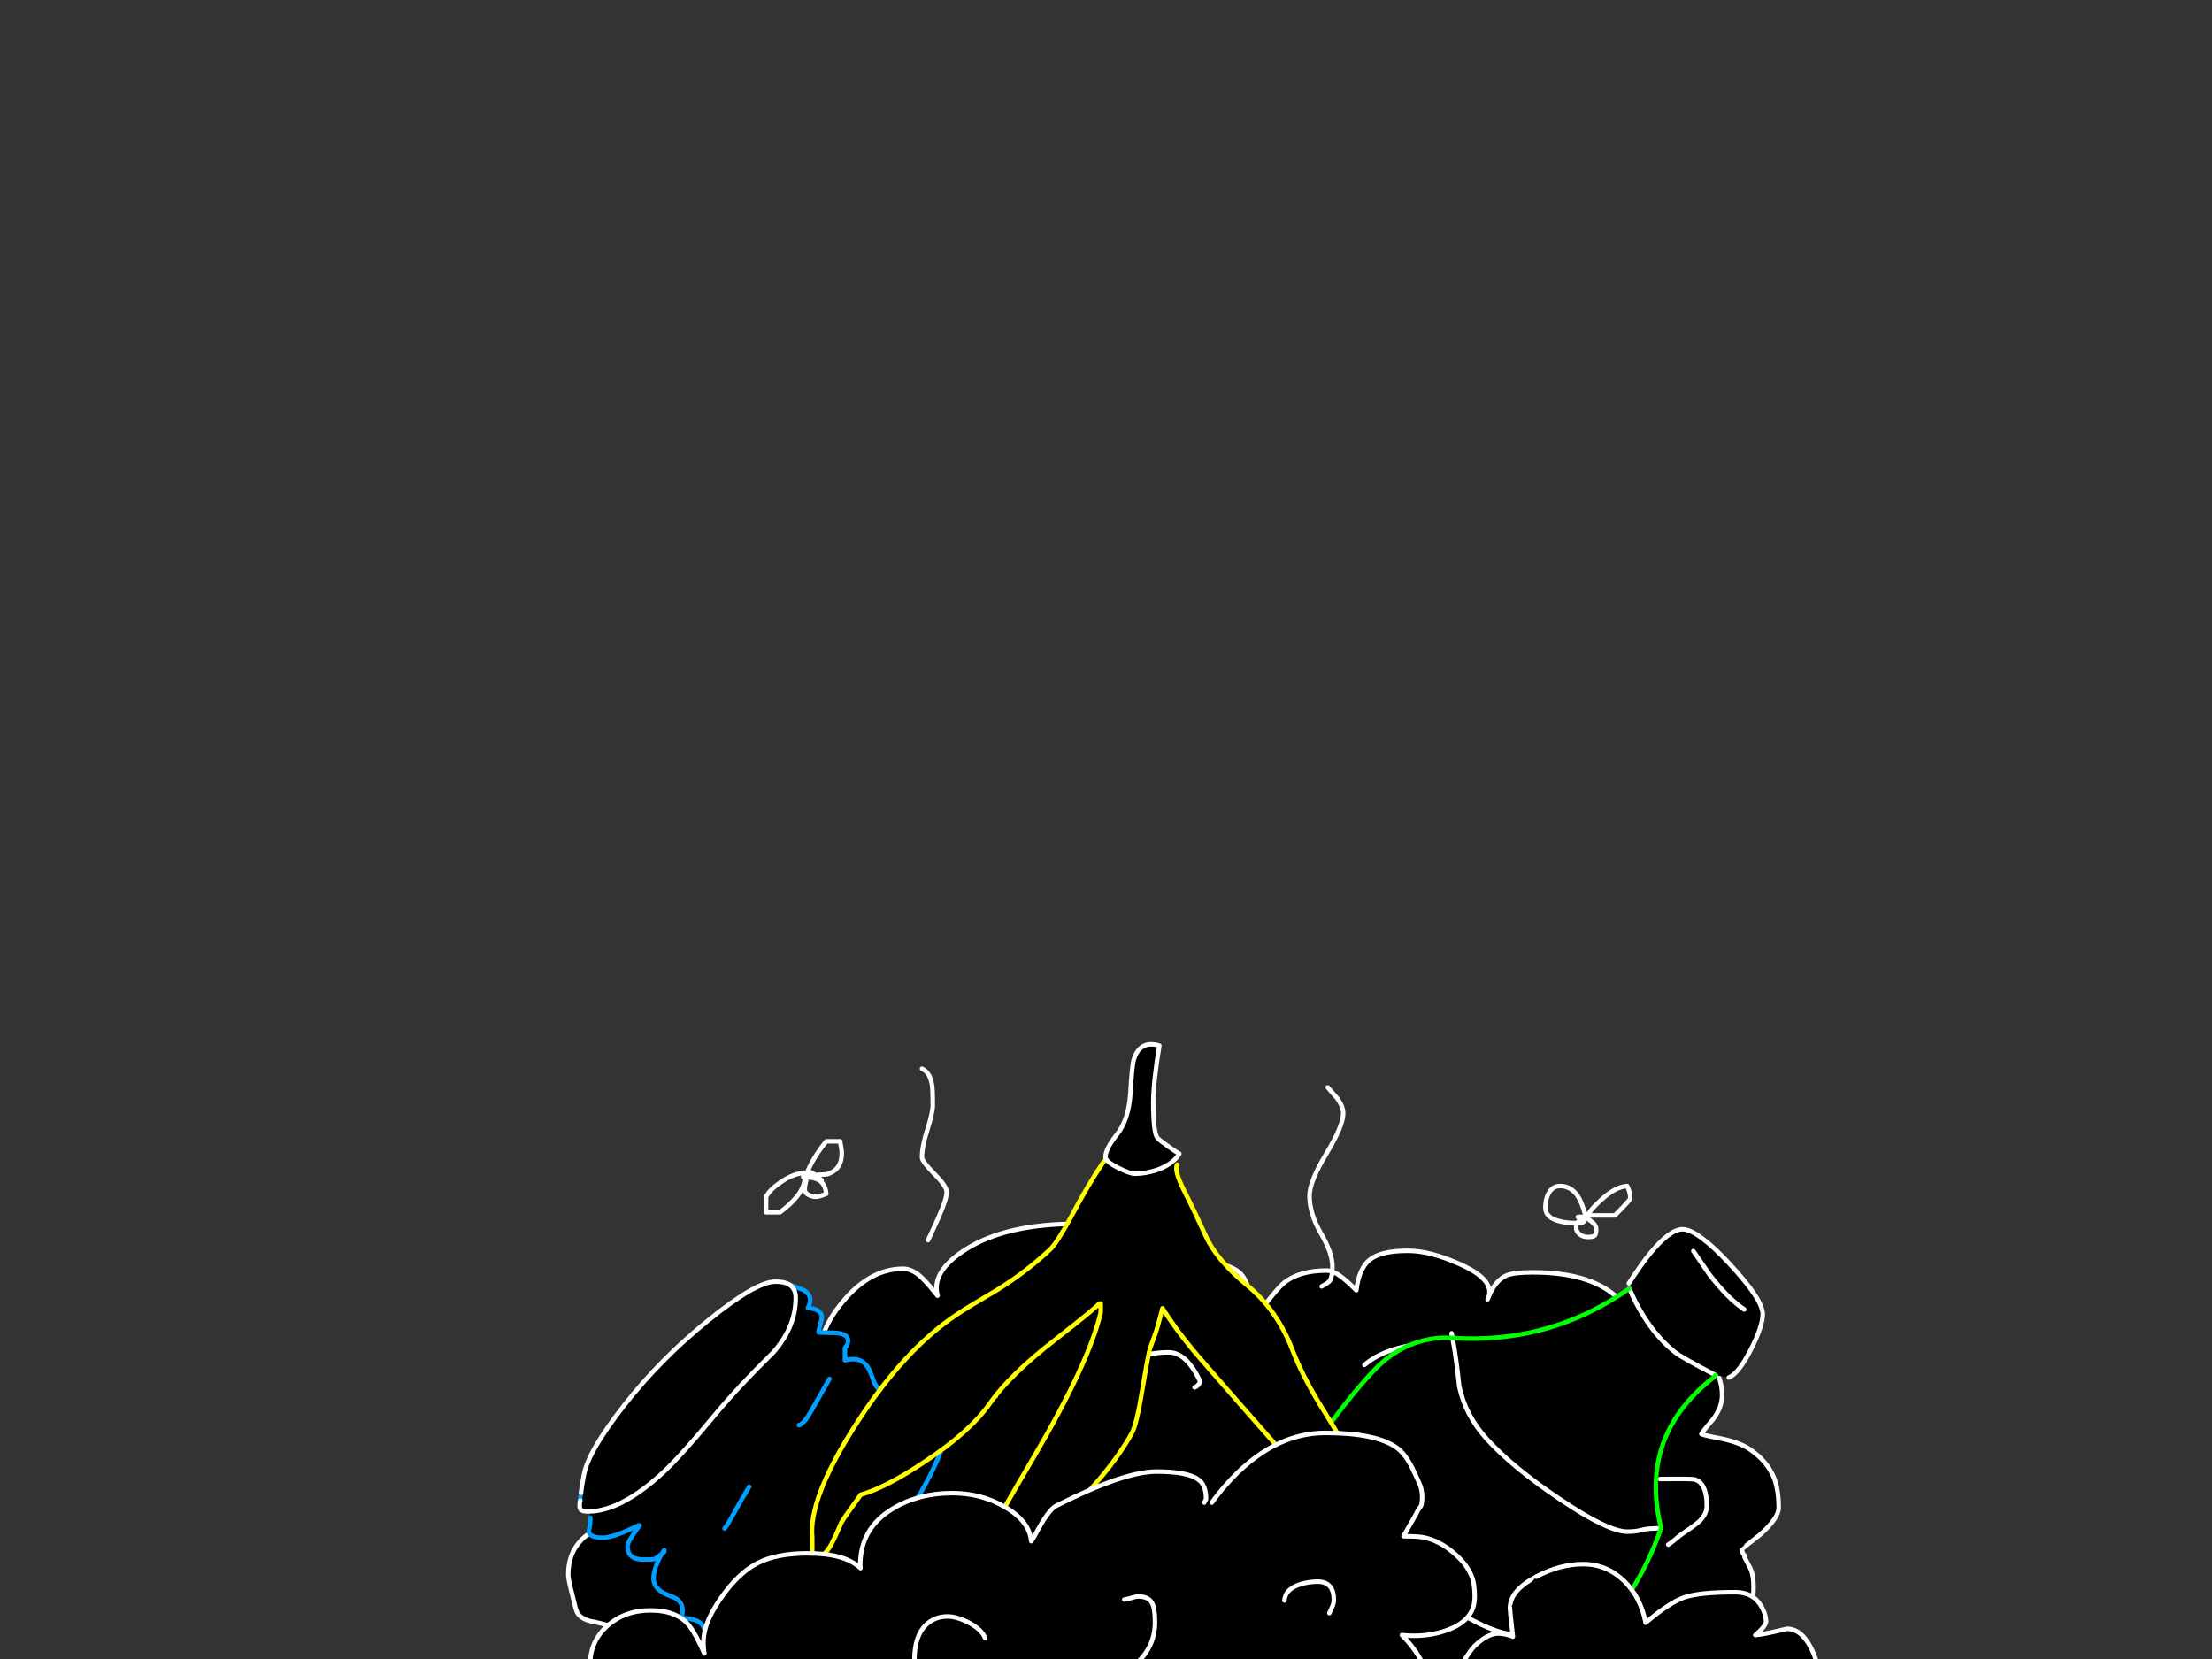 <?xml version="1.0" encoding="utf-8"?>
<svg id="EdithAnim12" image-rendering="inherit" baseProfile="basic" version="1.1" x="0px" y="0px" width="800" height="600" xmlns="http://www.w3.org/2000/svg" xmlns:xlink="http://www.w3.org/1999/xlink">
  <rect width="100%" height="100%" fill="#333333" stroke="none"/>
  <g id="21_GarbageDrawerf169r1" overflow="visible">
    <g id="GarbageDrawerGroupf169r1">
      <g id="Tween-6">
        <path fill="#000" stroke="none" d="M292.531,491.606 Q288.387,489.413 286.275,489.413 276.119,489.413 270.431,501.681 265.719,511.594 265.069,526.788 264.987,527.113 264.906,527.438 264.338,529.225 262.469,531.013 L249.387,531.013 Q249.144,531.094 244.025,531.581 240.288,531.988 238.987,533.938 238.581,534.506 238.5,536.213 238.419,538.163 238.337,538.488 236.387,536.538 226.637,536.538 214.287,536.538 214.287,546.613 214.287,547.506 214.531,550.188 214.694,553.194 214.937,554.088 212.175,554.575 209.412,557.906 205.513,562.456 205.513,569.525 205.513,570.906 206.406,574.481 206.894,576.513 207.787,580.088 208.356,582.606 208.925,583.5 210.631,585.938 214.937,586.588 216.075,586.75 229.725,590.406 247.275,594.388 267.913,596.663 275.713,597.556 327.713,605.356 367.769,611.369 395.313,612.588 423.831,613.888 462.019,616.975 488.75,619.088 512.475,619.088 533.356,619.088 565.206,612.994 598.031,606.819 607.213,600.563 610.706,598.206 614.2,597.231 618.019,596.175 619.887,595.038 626.713,590.65 628.338,588.213 632.806,581.388 633.781,578.463 634.188,577.244 634.188,573.75 634.188,570.094 633.213,567.575 631.75,564.813 630.938,563.188 L630.938,562.538 Q629.963,561.563 629.963,560.263 629.963,560.181 636.625,554.981 643.287,548.969 643.287,545.313 643.287,538.65 641.5,534.263 639.063,528.413 632.888,524.188 629.313,521.75 622.894,520.369 616.719,519.231 615.338,518.663 616.069,517.281 619.563,513.3 622.813,508.994 622.813,504.525 622.813,497.7 617.938,491.363 611.6,483.238 600.713,483.238 593.481,483.238 588.038,485.188 588.688,484.456 589.175,483.644 589.988,482.1 589.988,479.338 589.988,472.756 582.512,467.313 572.762,460.163 554.4,460.163 L544.813,461.3 Q540.831,463.088 538.475,468.775 538.313,469.344 537.988,469.913 538.313,469.344 538.475,468.775 540.181,462.681 528.238,457.319 517.35,452.363 509.225,452.363 499.638,452.363 495.575,455.45 491.513,458.538 490.537,466.663 487.287,463.413 485.419,462.031 482.169,459.513 479.813,459.513 469.981,459.513 464.456,463.9 461.694,466.094 453.487,477.063 L453.487,476.738 Q452.513,469.994 451.862,467.394 450.888,463.006 448.856,460.813 444.063,455.613 425.375,455.613 421.638,455.613 417.819,457.725 414,459.756 410.912,463.413 410.1,462.6 408.394,459.594 406.362,456.019 406.362,455.938 401.244,448.3 397.912,445.619 394.256,442.613 389.463,442.613 363.869,442.613 349.244,451.875 336.65,459.919 339.088,468.613 335.838,464.55 333.806,462.519 330.231,458.863 326.575,458.863 314.631,458.863 304.638,470.969 294.725,482.913 296.838,494.288 296.188,493.475 292.531,491.606 M350.787,499.569 Q353.225,500.706 356.963,503.063 359.563,504.444 359.888,504.688 360.537,505.094 359.563,505.013 360.537,505.094 359.888,504.688 359.563,504.444 356.963,503.063 353.225,500.706 350.787,499.569 346.4,497.538 341.688,497.538 326.575,497.538 318.287,504.688 326.575,497.538 341.688,497.538 346.4,497.538 350.787,499.569 M408.719,491.931 Q415.3,489.088 422.612,489.088 429.112,489.088 433.987,499.488 433.987,500.138 433.419,500.788 432.769,501.519 432.037,501.763 432.769,501.519 433.419,500.788 433.987,500.138 433.987,499.488 429.112,489.088 422.612,489.088 415.3,489.088 408.719,491.931 401.894,494.938 398.563,499.813 401.894,494.938 408.719,491.931 M523.525,485.513 Q524.094,485.513 527.831,489.575 531.488,493.638 531.488,494.288 531.488,502.656 528.319,507.044 526.206,509.969 523.362,510.538 526.206,509.969 528.319,507.044 531.488,502.656 531.488,494.288 531.488,493.638 527.831,489.575 524.094,485.513 523.525,485.513 503.05,485.513 493.463,493.638 503.05,485.513 523.525,485.513 M594.7,504.281 Q598.113,506.881 598.113,516.875 598.113,526.706 589.744,533.125 583.081,538.244 578.288,537.838 583.081,538.244 589.744,533.125 598.113,526.706 598.113,516.875 598.113,506.881 594.7,504.281 591.45,501.763 578.938,502.088 591.45,501.763 594.7,504.281 M600.387,534.913 Q612.006,534.75 612.981,535.075 617.288,536.375 617.288,544.663 617.288,547.425 614.769,550.025 613.144,551.569 608.838,554.413 607.7,555.144 605.75,556.85 603.963,558.313 603.313,558.638 603.963,558.313 605.75,556.85 607.7,555.144 608.838,554.413 613.144,551.569 614.769,550.025 617.288,547.425 617.288,544.663 617.288,536.375 612.981,535.075 612.006,534.75 600.387,534.913Z" test="Tween 6" stroke-width="1.625"/>
        <path id="Layer5_0_1_STROKES" stroke="#FFF" stroke-width="1.625" stroke-linejoin="round" stroke-linecap="round" fill="none" d="M630.938,563.188 Q631.75,564.813 633.213,567.575 634.188,570.094 634.188,573.75 634.188,577.244 633.781,578.463 632.806,581.388 628.338,588.213 626.713,590.65 619.887,595.038 618.019,596.175 614.2,597.231 610.706,598.206 607.213,600.563 598.031,606.819 565.206,612.994 533.356,619.088 512.475,619.088 488.75,619.088 462.019,616.975 423.831,613.888 395.313,612.588 367.769,611.369 327.713,605.356 275.713,597.556 267.913,596.663 247.275,594.388 229.725,590.406 216.075,586.75 214.937,586.588 210.631,585.938 208.925,583.5 208.356,582.606 207.787,580.088 206.894,576.513 206.406,574.481 205.513,570.906 205.513,569.525 205.513,562.456 209.412,557.906 212.175,554.575 214.937,554.088 214.694,553.194 214.531,550.188 214.287,547.506 214.287,546.613 214.287,536.538 226.637,536.538 236.387,536.538 238.337,538.488 238.419,538.163 238.5,536.213 238.581,534.506 238.987,533.938 240.288,531.988 244.025,531.581 249.144,531.094 249.387,531.013 L262.469,531.013 Q264.338,529.225 264.906,527.438 264.987,527.113 265.069,526.788 265.719,511.594 270.431,501.681 276.119,489.413 286.275,489.413 288.387,489.413 292.531,491.606 296.188,493.475 296.838,494.288 294.725,482.913 304.638,470.969 314.631,458.863 326.575,458.863 330.231,458.863 333.806,462.519 335.838,464.55 339.088,468.613 336.65,459.919 349.244,451.875 363.869,442.613 389.463,442.613 394.256,442.613 397.912,445.619 401.244,448.3 406.362,455.938 406.362,456.019 408.394,459.594 410.1,462.6 410.912,463.413 414,459.756 417.819,457.725 421.638,455.613 425.375,455.613 444.063,455.613 448.856,460.813 450.888,463.006 451.862,467.394 452.513,469.994 453.487,476.738 L453.487,477.063 Q461.694,466.094 464.456,463.9 469.981,459.513 479.813,459.513 482.169,459.513 485.419,462.031 487.287,463.413 490.537,466.663 491.513,458.538 495.575,455.45 499.638,452.363 509.225,452.363 517.35,452.363 528.238,457.319 540.181,462.681 538.475,468.775 540.831,463.088 544.813,461.3 547.494,460.163 554.4,460.163 572.762,460.163 582.512,467.313 589.988,472.756 589.988,479.338 589.988,482.1 589.175,483.644 588.688,484.456 588.038,485.188 593.481,483.238 600.713,483.238 611.6,483.238 617.938,491.363 622.813,497.7 622.813,504.525 622.813,508.994 619.563,513.3 616.069,517.281 615.338,518.663 616.719,519.231 622.894,520.369 629.313,521.75 632.888,524.188 639.063,528.413 641.5,534.263 643.287,538.65 643.287,545.313 643.287,548.969 636.625,554.981 629.963,560.181 629.963,560.263 629.963,561.563 630.938,562.538 M318.287,504.688 Q326.575,497.538 341.688,497.538 346.4,497.538 350.787,499.569 353.225,500.706 356.963,503.063 359.563,504.444 359.888,504.688 360.537,505.094 359.563,505.013 M398.563,499.813 Q401.894,494.938 408.719,491.931 415.3,489.088 422.612,489.088 429.112,489.088 433.987,499.488 433.987,500.138 433.419,500.788 432.769,501.519 432.037,501.763 M538.475,468.775 Q538.313,469.344 537.988,469.913 M493.463,493.638 Q503.05,485.513 523.525,485.513 524.094,485.513 527.831,489.575 531.488,493.638 531.488,494.288 531.488,502.656 528.319,507.044 526.206,509.969 523.362,510.538 M578.938,502.088 Q591.45,501.763 594.7,504.281 598.113,506.881 598.113,516.875 598.113,526.706 589.744,533.125 583.081,538.244 578.288,537.838 M600.387,534.913 Q612.006,534.75 612.981,535.075 617.288,536.375 617.288,544.663 617.288,547.425 614.769,550.025 613.144,551.569 608.838,554.413 607.7,555.144 605.75,556.85 603.963,558.313 603.313,558.638" test="Tween 6"/>
      </g>
      <g id="Tween-5">
        <g id="Tin-can-Rubbish">
          <path fill="#000" stroke="none" d="M258.781,511.456 Q246.025,526.813 239.769,532.581 224.9,546.313 213.2,546.637 L213.525,548.912 Q213.525,550.456 213.281,551.919 212.956,553.381 212.956,553.869 212.956,555.006 214.581,555.656 215.963,556.144 217.913,556.144 221.813,556.144 230.913,551.675 L231.319,551.675 Q226.931,557.525 226.931,559.231 226.931,564.025 232.7,564.025 236.194,564.025 236.681,563.863 237.169,563.619 239.444,561.912 239.85,561.019 240.256,560.613 L240.256,561.181 Q239.769,561.506 239.444,561.912 238.875,562.806 238.144,564.269 236.356,568.088 236.356,570.85 236.356,575.156 242.613,577.269 248.219,579.137 246.431,585.15 252.281,585.394 253.906,587.588 254.313,588.156 254.719,589.213 L254.719,589.294 Q269.425,583.363 275.763,578.731 281.856,574.181 284.375,567.844 281.856,574.181 275.763,578.731 269.425,583.363 254.719,589.294 255.288,590.919 255.938,593.6 256.669,595.469 260.325,598.313 262.681,600.262 261.462,604.162 L267.069,604.162 Q289.738,594.819 313.869,566.3 337.269,538.756 342.956,516.494 L342.956,511.456 Q339.219,510.644 334.588,511.456 L331.256,511.456 Q332.881,507.719 328.331,505.85 322.075,504.225 319.069,503.169 317.363,502.519 316.225,500.162 315.169,497.156 314.519,495.694 312.081,490.25 305.581,491.956 L305.581,487.487 Q306.719,486.35 306.719,484.725 306.719,482.45 302.25,482.044 297.213,481.963 296.075,481.881 296.075,481.069 296.644,479.037 297.213,477.088 297.213,476.437 297.213,473.431 292.175,473.025 294.45,468.881 290.713,466.606 287.463,465.387 285.431,464.575 287.788,466.037 287.788,469.369 287.788,479.85 279.744,489.031 267.394,501.137 258.781,511.456 M293.15,510.725 Q290.55,515.112 288.925,515.438 290.55,515.112 293.15,510.725 294.775,507.881 299.975,498.7 294.775,507.881 293.15,510.725 M325.325,523.319 Q322.238,528.031 318.5,529.331 322.238,528.031 325.325,523.319 328.494,518.444 330.119,511.456 328.494,518.444 325.325,523.319 M270.969,537.7 Q268.856,541.113 265.281,547.531 262.844,552 262.031,552.813 262.844,552 265.281,547.531 268.856,541.113 270.969,537.7 M225.713,508.287 Q212.631,525.025 211.169,533.475 210.356,537.619 210.113,539.894 209.706,542.25 209.869,542.738 209.788,542.981 209.706,543.225 209.625,543.875 209.625,544.363 209.625,545.662 210.113,546.069 210.763,546.637 212.631,546.637 212.875,546.637 213.2,546.637 224.9,546.313 239.769,532.581 246.025,526.813 258.781,511.456 267.394,501.137 279.744,489.031 287.788,479.85 287.788,469.369 287.788,466.037 285.431,464.575 284.456,464.006 283.238,463.762 282.019,463.519 280.475,463.519 273.406,463.519 256.1,477.575 238.794,491.55 225.713,508.287Z" test="Tin can Rubbish" stroke-width="1.625"/>
          <path id="Layer8_0_1_STROKES" stroke="#009EFF" stroke-width="1.625" stroke-linejoin="round" stroke-linecap="round" fill="none" d="M210.113,539.894 Q209.706,542.25 209.869,542.738 M285.431,464.575 Q287.463,465.387 290.713,466.606 294.45,468.881 292.175,473.025 297.213,473.431 297.213,476.437 297.213,477.088 296.644,479.037 296.075,481.069 296.075,481.881 297.213,481.963 302.25,482.044 306.719,482.45 306.719,484.725 306.719,486.35 305.581,487.487 L305.581,491.956 Q312.081,490.25 314.519,495.694 315.169,497.156 316.225,500.162 317.363,502.519 319.069,503.169 322.075,504.225 328.331,505.85 332.881,507.719 331.256,511.456 L334.588,511.456 Q339.219,510.644 342.956,511.456 L342.956,516.494 Q337.269,538.756 313.869,566.3 289.738,594.819 267.069,604.162 L261.462,604.162 Q262.681,600.262 260.325,598.313 256.669,595.469 255.938,593.6 255.288,590.919 254.719,589.294 L254.719,589.213 Q254.313,588.156 253.906,587.588 252.281,585.394 246.431,585.15 248.219,579.137 242.613,577.269 236.356,575.156 236.356,570.85 236.356,568.088 238.144,564.269 238.875,562.806 239.444,561.912 237.169,563.619 236.681,563.863 236.194,564.025 232.7,564.025 226.931,564.025 226.931,559.231 226.931,557.525 231.319,551.675 L230.913,551.675 Q221.813,556.144 217.913,556.144 215.963,556.144 214.581,555.656 212.956,555.006 212.956,553.869 212.956,553.381 213.281,551.919 213.525,550.456 213.525,548.912 M299.975,498.7 Q294.775,507.881 293.15,510.725 290.55,515.112 288.925,515.438 M330.119,511.456 Q328.494,518.444 325.325,523.319 322.238,528.031 318.5,529.331 M270.969,537.7 Q268.856,541.113 265.281,547.531 262.844,552 262.031,552.813 M239.444,561.912 Q239.769,561.506 240.256,561.181 L240.256,560.613 Q239.85,561.019 239.444,561.912Z M254.719,589.294 Q269.425,583.363 275.763,578.731 281.856,574.181 284.375,567.844" test="Tin can Rubbish"/>
          <path id="Layer8_0_2_STROKES" stroke="#FFF" stroke-width="1.625" stroke-linejoin="round" stroke-linecap="round" fill="none" d="M285.431,464.575 Q284.456,464.006 283.238,463.762 282.019,463.519 280.475,463.519 273.406,463.519 256.1,477.575 238.794,491.55 225.713,508.287 212.631,525.025 211.169,533.475 210.356,537.619 210.113,539.894 M209.869,542.738 Q209.788,542.981 209.706,543.225 209.625,543.875 209.625,544.363 209.625,545.662 210.113,546.069 210.763,546.637 212.631,546.637 212.875,546.637 213.2,546.637 224.9,546.313 239.769,532.581 246.025,526.813 258.781,511.456 267.394,501.137 279.744,489.031 287.788,479.85 287.788,469.369 287.788,466.037 285.431,464.575" test="Tin can Rubbish"/>
        </g>
        <g id="Bottle">
          <path fill="#000" stroke="none" d="M573.731,595.213 Q571.213,594.888 562.275,593.019 554.475,591.313 550.088,591.394 541.963,591.475 530.019,584.569 518.237,577.825 507.269,567.019 499.469,559.3 492.562,547.681 487.037,537.2 486.469,536.388 483.787,532.65 481.675,528.75 478.019,522.25 478.262,519.081 459.819,544.838 438.937,568.481 416.431,593.831 399.775,623.081 384.419,650.056 410.581,668.744 437.8,688.163 468.756,699.375 485.9,705.713 499.631,691.656 523.031,667.688 541.637,639.088 556.262,616.5 573.325,595.7 L573.731,595.213 M525.306,483.9 Q525.144,483.819 524.981,483.819 508.406,483.169 496.381,496.169 486.469,506.894 478.262,519.081 478.019,522.25 481.675,528.75 483.787,532.65 486.469,536.388 487.037,537.2 492.562,547.681 499.469,559.3 507.269,567.019 518.237,577.825 530.019,584.569 541.963,591.475 550.088,591.394 554.475,591.313 562.275,593.019 571.213,594.888 573.731,595.213 591.769,577.744 600.137,554.344 600.463,553.531 600.787,552.719 599.975,552.638 599.65,552.719 597.294,552.8 596.4,552.881 595.181,552.963 593.231,553.45 591.363,553.938 588.519,553.938 581.531,553.938 563.981,542.075 547.162,530.781 537.738,520.463 529.938,511.85 527.744,501.369 526.606,490.481 525.306,483.9 M605.744,489.019 Q595.831,481.138 589.25,466.025 560.569,486.175 525.306,483.9 526.606,490.481 527.744,501.369 529.938,511.85 537.738,520.463 547.162,530.781 563.981,542.075 581.531,553.938 588.519,553.938 591.363,553.938 593.231,553.45 595.181,552.963 596.4,552.881 597.294,552.8 599.65,552.719 599.975,552.638 600.787,552.719 592.581,519.813 619.069,498.688 619.8,498.119 620.531,497.388 608.181,490.969 605.744,489.019 M589.088,464.156 L589.25,466.025 Q595.831,481.138 605.744,489.019 608.181,490.969 620.531,497.388 L625.244,498.2 Q628.819,496.738 633.287,487.963 637.512,479.594 637.512,475.288 637.512,470.088 625.813,457.413 620.206,451.319 615.981,448.15 611.35,444.575 608.506,444.575 603.875,444.575 596.481,453.675 593.637,457.169 589.088,464.156 M612.975,453.269 Q612.488,452.538 612.406,452.456 612.488,452.538 612.975,453.269 614.194,454.975 618.094,460.744 624.838,469.6 630.85,473.581 624.838,469.6 618.094,460.744 614.194,454.975 612.975,453.269Z" test="Bottle" stroke-width="1.625"/>
          <path id="Layer9_0_1_STROKES" stroke="#FFF" stroke-width="1.625" stroke-linejoin="round" stroke-linecap="round" fill="none" d="M589.25,466.025 Q595.831,481.138 605.744,489.019 608.181,490.969 620.531,497.388 M625.244,498.2 Q628.819,496.738 633.287,487.963 637.512,479.594 637.512,475.288 637.512,470.088 625.813,457.413 620.206,451.319 615.981,448.15 611.35,444.575 608.506,444.575 603.875,444.575 596.481,453.675 593.637,457.169 589.088,464.156 M630.85,473.581 Q624.838,469.6 618.094,460.744 614.194,454.975 612.975,453.269 612.488,452.538 612.406,452.456 M478.262,519.081 Q478.019,522.25 481.675,528.75 483.787,532.65 486.469,536.388 487.037,537.2 492.562,547.681 499.469,559.3 507.269,567.019 518.237,577.825 530.019,584.569 541.963,591.475 550.088,591.394 554.475,591.313 562.275,593.019 571.213,594.888 573.731,595.213 M600.787,552.719 Q599.975,552.638 599.65,552.719 597.294,552.8 596.4,552.881 595.181,552.963 593.231,553.45 591.363,553.938 588.519,553.938 581.531,553.938 563.981,542.075 547.162,530.781 537.738,520.463 529.938,511.85 527.744,501.369 526.606,490.481 525.306,483.9 525.144,483.006 524.981,482.194 M573.731,595.213 Q574.056,595.294 574.219,595.294 574.219,595.538 573.325,595.7" test="Bottle"/>
          <path id="Layer9_0_2_STROKES" stroke="#0F0" stroke-width="1.625" stroke-linejoin="round" stroke-linecap="round" fill="none" d="M525.306,483.9 Q525.144,483.819 524.981,483.819 508.406,483.169 496.381,496.169 486.469,506.894 478.262,519.081 M573.731,595.213 Q591.769,577.744 600.137,554.344 600.463,553.531 600.787,552.719 592.581,519.813 619.069,498.688 619.8,498.119 620.531,497.388 M589.25,466.025 Q560.569,486.175 525.306,483.9 M573.325,595.7 Q556.262,616.5 541.637,639.088 523.031,667.688 499.631,691.656 485.9,705.713 468.756,699.375 437.8,688.163 410.581,668.744 384.419,650.056 399.775,623.081 416.431,593.831 438.937,568.481 459.819,544.838 478.262,519.081 M573.325,595.7 L573.731,595.213" test="Bottle"/>
        </g>
        <g id="Banana">
          <path fill="#000" stroke="none" d="M400.038,419.206 L399.225,420.019 Q393.863,427.819 387.363,440.088 382.325,449.431 379.806,451.869 371.438,459.75 360.956,466.331 350.394,472.506 346.25,475.269 326.75,488.188 309.444,515.325 292.3,542.056 293.763,556.194 L293.763,563.181 Q293.925,563.425 294.819,563.425 297.906,563.425 300.588,558.631 302.05,555.95 304.325,550.588 305.219,548.963 309.038,543.763 310.988,541.081 311.231,540.594 320.331,538.075 334.55,528.569 350.881,517.763 357.95,507.606 365.1,497.369 381.188,484.856 396.706,472.75 397.519,471.45 L398.088,471.45 398.088,474.7 Q393.863,492.9 373.794,527.106 363.313,544.9 360.794,549.856 354.944,560.906 354.619,566.269 355.106,566.269 356.731,566.594 358.275,566.838 359.006,566.838 365.263,566.838 382.894,550.263 401.256,533.038 409.381,518.25 411.088,515.081 413.119,502.731 415.313,489.488 415.963,487.538 418.075,481.85 418.563,480.144 419.213,477.544 420.431,473.156 426.606,482.825 434.325,491.6 439.688,497.856 460.569,521.581 469.994,532.631 474.544,556.113 477.306,570.413 477.306,579.594 484.456,579.675 488.681,570.25 492.419,561.719 492.419,548.963 492.419,536.856 488.194,526.863 486.081,521.906 478.363,509.556 471.131,497.938 467.475,488.35 461.95,473.806 450.981,464.788 439.931,455.688 435.95,446.75 431.888,437.813 428.231,430.581 424.575,423.269 425.713,421.238 L424.413,419.775 Q422.138,421.806 418.481,423.106 414.338,424.488 410.438,424.488 408.569,424.488 404.263,422.294 400.769,420.506 400.038,419.206 M419.294,378.175 Q412.225,376.063 410.031,383.294 409.381,385.569 408.813,395.481 408.163,405.15 403.856,410.431 399.794,415.55 399.794,418.556 399.794,418.881 400.038,419.206 400.769,420.506 404.263,422.294 408.569,424.488 410.438,424.488 414.338,424.488 418.481,423.106 422.138,421.806 424.413,419.775 425.713,418.638 426.525,417.256 426.038,416.931 425.55,416.688 423.681,415.469 422.381,414.494 419.538,412.544 418.644,411.569 417.1,409.781 417.1,398.813 417.1,391.5 419.294,378.175Z" test="Banana" stroke-width="1.625"/>
          <path id="Layer10_0_1_STROKES" stroke="#FF0" stroke-width="1.625" stroke-linejoin="round" stroke-linecap="round" fill="none" d="M425.713,421.238 Q424.575,423.269 428.231,430.581 431.888,437.813 435.95,446.75 439.931,455.688 450.981,464.788 461.95,473.806 467.475,488.35 471.131,497.938 478.363,509.556 486.081,521.906 488.194,526.863 492.419,536.856 492.419,548.963 492.419,561.719 488.681,570.25 484.456,579.675 477.306,579.594 477.306,570.413 474.544,556.113 469.994,532.631 460.569,521.581 439.688,497.856 434.325,491.6 426.606,482.825 420.431,473.156 419.213,477.544 418.563,480.144 418.075,481.85 415.963,487.538 415.313,489.488 413.119,502.731 411.088,515.081 409.381,518.25 401.256,533.038 382.894,550.263 365.263,566.838 359.006,566.838 358.275,566.838 356.731,566.594 355.106,566.269 354.619,566.269 354.944,560.906 360.794,549.856 363.313,544.9 373.794,527.106 393.863,492.9 398.088,474.7 L398.088,471.45 397.519,471.45 Q396.706,472.75 381.188,484.856 365.1,497.369 357.95,507.606 350.881,517.763 334.55,528.569 320.331,538.075 311.231,540.594 310.988,541.081 309.038,543.763 305.219,548.963 304.325,550.588 302.05,555.95 300.588,558.631 297.906,563.425 294.819,563.425 293.925,563.425 293.763,563.181 L293.763,556.194 Q292.3,542.056 309.444,515.325 326.75,488.188 346.25,475.269 350.394,472.506 360.956,466.331 371.438,459.75 379.806,451.869 382.325,449.431 387.363,440.088 393.863,427.819 399.225,420.019" test="Banana"/>
          <path id="Layer10_0_2_STROKES" stroke="#FFF" stroke-width="1.625" stroke-linejoin="round" stroke-linecap="round" fill="none" d="M400.038,419.206 Q399.794,418.881 399.794,418.556 399.794,415.55 403.856,410.431 408.163,405.15 408.813,395.481 409.381,385.569 410.031,383.294 412.225,376.063 419.294,378.175 417.1,391.5 417.1,398.813 417.1,409.781 418.644,411.569 419.538,412.544 422.381,414.494 423.681,415.469 425.55,416.688 426.038,416.931 426.525,417.256 425.713,418.638 424.413,419.775 M400.038,419.206 Q400.769,420.506 404.263,422.294 408.569,424.488 410.438,424.488 414.338,424.488 418.481,423.106 422.138,421.806 424.413,419.775" test="Banana"/>
        </g>
      </g>
      <g id="Tween-4">
        <path id="Layer4_0_1_STROKES" stroke="#FFF" stroke-width="1.625" stroke-linejoin="round" stroke-linecap="round" fill="none" d="M546.1,581.538 Q546.1,575.2 555.606,570.244" test="Tween 4"/>
        <g id="Garbage">
          <path fill="#000" stroke="none" d="M438.281,543.419 L436.169,542.2 Q436.006,542.525 435.519,543.419 436.006,542.525 436.169,542.2 436.169,542.037 436.169,541.956 436.169,537 433.325,535.05 429.425,532.206 418.294,532.206 406.513,532.206 382.056,544.556 379.213,545.938 374.581,554.713 373.85,556.175 372.956,557.394 372.306,550.162 363.613,545.125 355,540.006 344.356,540.006 332.25,540.006 322.906,545.613 311.125,552.681 311.125,565.925 311.125,566.575 311.206,567.144 305.519,561.781 292.194,561.781 280.981,561.781 274.075,565.275 266.763,569.012 260.344,578.519 255.306,585.912 254.575,591.6 254.169,594.606 254.737,598.019 251.813,591.275 249.375,588.106 245.069,582.419 235.237,582.419 225.975,582.419 219.638,588.025 213.463,593.631 213.463,601.675 213.463,603.137 214.356,615 212,619.225 210.619,623.775 208.425,632.794 208.425,641.244 208.425,648.963 214.031,653.838 219.15,658.306 225.731,658.306 228.169,658.306 236.538,656.925 244.825,655.544 250.269,655.544 256.769,655.544 273.263,660.256 289.675,664.969 306.656,664.969 311.613,664.969 351.263,661.394 396.925,657.738 431.7,657.738 439.5,657.656 445.431,657.738 L465.5,658.794 466.313,658.387 Q467.206,658.063 467.938,657.981 472.731,657.738 476.956,655.381 480.125,654.406 482.156,653.512 494.831,647.988 497.513,647.744 L498.081,647.744 Q498.081,647.5 536.025,658.144 577.706,668.95 594.688,668.95 614.188,668.95 623.613,658.956 628.406,654 629.219,648.8 629.219,646.2 629.056,645.956 628.975,645.794 628.813,645.631 628.163,645.063 626.456,644.9 628.163,645.063 628.813,645.631 L629.219,644.9 Q631.819,643.275 640.106,640.269 647.094,636.613 647.094,629.869 647.094,625.644 642.056,624.262 L642.625,624.262 Q645.225,621.744 652.05,616.381 657.656,611.181 657.656,605.819 657.656,601.269 654.894,595.825 651.4,589.081 646.281,589.081 637.831,591.113 634.825,591.356 638.725,588.025 638.725,586.319 638.563,583.556 637.019,580.956 634.094,575.838 627.513,575.838 614.594,575.838 609.15,577.706 603.788,579.575 595.175,586.887 593.388,577.625 587.294,571.694 580.956,565.681 572.588,565.681 564.138,565.681 555.606,570.231 L546.1,581.525 Q546.1,582.988 547.156,591.925 546.425,591.519 544.638,591.113 542.931,590.787 541.875,590.787 537.975,590.787 533.344,595.256 531.638,596.963 529.363,600.863 527.25,604.6 526.519,606.956 526.356,607.688 526.194,608.5 525.463,611.425 523.025,613.375 522.294,613.944 521.4,614.269 521.075,614.025 520.831,613.781 516.281,609.313 515.063,603.137 514.413,601.188 513.112,599.075 510.756,595.094 507.019,591.356 515.956,592.331 523.594,589.488 532.125,586.319 533.181,579.656 533.344,578.681 533.344,577.625 533.344,573.4 532.613,571.125 531.069,566.169 525.95,561.781 520.588,557.15 514.819,556.012 512.95,555.606 507.588,555.606 507.669,555.444 512.138,547.563 512.544,546.831 512.869,546.1 L513.6,545.125 Q514.006,544.556 514.088,544.15 514.737,540.819 513.763,537.569 513.194,536.025 510.919,531.231 508.319,525.869 505.15,523.594 497.675,518.231 479.313,518.231 460.056,518.231 443.481,536.919 440.881,539.844 438.281,543.419 M481.75,581.281 Q481.425,582.094 480.775,583.394 481.425,582.094 481.75,581.281 482.4,579.819 482.4,578.681 482.4,572.019 476.55,572.019 473.625,572.019 470.7,572.831 464.85,574.537 464.525,578.844 464.85,574.537 470.7,572.831 473.625,572.019 476.55,572.019 482.4,572.019 482.4,578.681 482.4,579.819 481.75,581.281 M601.675,612.319 Q605.9,615.081 605.9,619.469 605.9,615.081 601.675,612.319 598.181,610.044 594.363,610.044 589,610.044 585.994,611.912 582.825,613.781 582.825,617.194 582.825,613.781 585.994,611.912 589,610.044 594.363,610.044 598.181,610.044 601.675,612.319 M350.45,586.887 Q355.163,589.406 356.3,592.494 355.163,589.406 350.45,586.887 346.063,584.613 342.65,584.613 338.263,584.613 335.094,587.456 330.706,591.519 330.706,600.294 330.706,601.594 330.95,602.325 331.438,603.625 332.9,605.819 331.438,603.625 330.95,602.325 330.706,601.594 330.706,600.294 330.706,591.519 335.094,587.456 338.263,584.613 342.65,584.613 346.063,584.613 350.45,586.887 M416.588,579.656 Q417.725,581.606 417.725,586.644 417.725,595.744 410.575,602 402.856,608.662 390.913,608.094 402.856,608.662 410.575,602 417.725,595.744 417.725,586.644 417.725,581.606 416.588,579.656 415.288,577.381 411.631,577.381 410.9,577.381 409.844,577.706 408.3,578.194 406.594,578.519 408.3,578.194 409.844,577.706 410.9,577.381 411.631,577.381 415.288,577.381 416.588,579.656Z" test="Garbage" stroke-width="1.625"/>
          <path id="Layer6_0_1_STROKES" stroke="#FFF" stroke-width="1.625" stroke-linejoin="round" stroke-linecap="round" fill="none" d="M436.169,542.2 Q436.006,542.525 435.519,543.419 M628.813,645.631 Q628.975,645.794 629.056,645.956 629.219,646.2 629.219,648.8 628.406,654 623.613,658.956 614.188,668.95 594.688,668.95 577.706,668.95 536.025,658.144 498.081,647.5 498.081,647.744 L497.513,647.744 Q494.831,647.988 482.156,653.512 480.125,654.406 476.956,655.381 472.731,657.738 467.938,657.981 467.206,658.063 466.313,658.387 L465.5,658.794 445.431,657.738 Q439.5,657.656 431.7,657.738 396.925,657.738 351.263,661.394 311.613,664.969 306.656,664.969 289.675,664.969 273.263,660.256 256.769,655.544 250.269,655.544 244.825,655.544 236.538,656.925 228.169,658.306 225.731,658.306 219.15,658.306 214.031,653.838 208.425,648.963 208.425,641.244 208.425,632.794 210.619,623.775 212,619.225 214.356,615 213.463,603.137 213.463,601.675 213.463,593.631 219.638,588.025 225.975,582.419 235.237,582.419 245.069,582.419 249.375,588.106 251.813,591.275 254.737,598.019 254.169,594.606 254.575,591.6 255.306,585.912 260.344,578.519 266.763,569.012 274.075,565.275 280.981,561.781 292.194,561.781 305.519,561.781 311.206,567.144 311.125,566.575 311.125,565.925 311.125,552.681 322.906,545.613 332.25,540.006 344.356,540.006 355,540.006 363.613,545.125 372.306,550.162 372.956,557.394 373.85,556.175 374.581,554.713 379.213,545.938 382.056,544.556 406.513,532.206 418.294,532.206 429.425,532.206 433.325,535.05 436.169,537 436.169,541.956 436.169,542.037 436.169,542.2 M438.281,543.419 Q440.881,539.844 443.481,536.919 460.056,518.231 479.313,518.231 497.675,518.231 505.15,523.594 508.319,525.869 510.919,531.231 513.194,536.025 513.763,537.569 514.737,540.819 514.088,544.15 514.006,544.556 513.6,545.125 L512.869,546.1 Q512.544,546.831 512.138,547.563 507.669,555.444 507.588,555.606 512.95,555.606 514.819,556.012 520.588,557.15 525.95,561.781 531.069,566.169 532.613,571.125 533.344,573.4 533.344,577.625 533.344,578.681 533.181,579.656 532.125,586.319 523.594,589.488 515.956,592.331 507.019,591.356 510.756,595.094 513.112,599.075 514.413,601.188 515.063,603.137 516.281,609.313 520.831,613.781 521.075,614.025 521.4,614.269 522.294,613.944 523.025,613.375 525.463,611.425 526.194,608.5 526.356,607.688 526.519,606.956 527.25,604.6 529.363,600.863 531.638,596.963 533.344,595.256 537.975,590.787 541.875,590.787 542.931,590.787 544.638,591.113 546.425,591.519 547.156,591.925 546.1,582.988 546.1,581.525 M555.606,570.231 Q564.138,565.681 572.588,565.681 580.956,565.681 587.294,571.694 593.388,577.625 595.175,586.887 603.788,579.575 609.15,577.706 614.594,575.838 627.513,575.838 634.094,575.838 637.019,580.956 638.563,583.556 638.725,586.319 638.725,588.025 634.825,591.356 637.831,591.113 646.281,589.081 651.4,589.081 654.894,595.825 657.656,601.269 657.656,605.819 657.656,611.181 652.05,616.381 645.225,621.744 642.625,624.262 L642.056,624.262 Q647.094,625.644 647.094,629.869 647.094,636.613 640.106,640.269 631.819,643.275 629.219,644.9 M626.456,644.9 Q628.163,645.063 628.813,645.631 M464.525,578.844 Q464.85,574.537 470.7,572.831 473.625,572.019 476.55,572.019 482.4,572.019 482.4,578.681 482.4,579.819 481.75,581.281 481.425,582.094 480.775,583.394 M582.825,617.194 Q582.825,613.781 585.994,611.912 589,610.044 594.363,610.044 598.181,610.044 601.675,612.319 605.9,615.081 605.9,619.469 M332.9,605.819 Q331.438,603.625 330.95,602.325 330.706,601.594 330.706,600.294 330.706,591.519 335.094,587.456 338.263,584.613 342.65,584.613 346.063,584.613 350.45,586.887 355.163,589.406 356.3,592.494 M406.594,578.519 Q408.3,578.194 409.844,577.706 410.9,577.381 411.631,577.381 415.288,577.381 416.588,579.656 417.725,581.606 417.725,586.644 417.725,595.744 410.575,602 402.856,608.662 390.913,608.094" test="Garbage"/>
        </g>
        <g id="GarbageCloud">
          <path id="Layer7_0_1_STROKES" stroke="#FFF" stroke-width="1.625" stroke-linejoin="round" stroke-linecap="round" fill="none" d="M477.988,465.256 Q480.425,463.956 480.913,463.225 481.888,461.844 481.888,458.025 481.888,453.231 477.744,446.081 473.6,438.931 473.6,432.513 473.6,427.313 479.694,417.238 485.788,407.163 485.788,402.694 485.788,400.094 483.513,397.088 483.188,396.681 480.181,393.269 M574.188,439.581 Q575.163,437.469 579.063,433.975 584.263,429.181 588.488,428.938 589.625,431.213 589.625,433.406 589.625,433.975 584.019,439.581 L574.188,439.581 Q574.025,439.906 573.781,440.638 574.35,440.881 574.919,441.288 577.275,442.831 577.275,444.538 577.275,446.325 576.788,446.813 576.219,447.381 574.269,447.381 572.481,447.381 571.181,446.325 570.044,445.269 570.044,443.969 570.044,442.994 570.45,442.344 566.713,442.344 564.438,441.775 558.913,440.556 558.913,436.738 558.913,433.894 559.969,431.781 561.431,428.938 564.194,428.938 568.094,428.938 570.531,432.431 572.156,434.869 573.375,439.581 L574.188,439.581Z M570.45,442.344 L570.531,442.344 Q571.669,442.344 571.994,442.263 572.4,442.181 572.806,441.775 L572.806,440.638 Q571.75,441.044 571.181,441.45 570.694,441.775 570.45,442.344Z M573.781,440.638 Q572.075,439.825 570.613,440.15 M291.356,425.688 Q291.6,424.875 291.925,424.063 287.131,424.225 282.5,427.475 278.438,430.156 277.056,432.838 L277.056,438.444 282.094,438.444 Q289.731,432.675 290.788,427.8 291.031,426.744 291.356,425.688 290.95,425.688 290.463,425.688 M297.125,426.825 Q295.744,425.606 294.85,424.956 292.656,425.038 292.169,425.119 M294.85,424.956 Q294.119,424.388 293.713,424.144 293.469,423.981 292.738,423.981 292.331,423.981 291.925,424.063 294.038,418.7 298.831,412.769 L303.869,412.769 Q303.869,413.338 304.194,414.8 304.438,416.263 304.438,416.994 304.438,423.25 298.913,424.713 296.475,424.875 294.85,424.956Z M335.638,448.519 Q337.831,443.888 339.375,440.394 342.381,433.65 342.381,431.131 342.381,429.019 337.913,424.55 333.444,420 333.444,418.619 333.444,414.638 335.394,408.544 337.344,402.369 337.344,399.688 337.344,393.838 337.019,392.131 336.288,387.825 333.444,386.525 M291.6,426.825 L291.356,427.881 Q291.031,429.181 291.031,430.075 291.031,431.538 292.656,432.269 293.875,432.838 295.013,432.838 295.825,432.838 296.8,432.513 298.669,431.863 298.831,431.781 298.506,428.288 296.231,426.825 294.525,425.85 291.356,425.688" test="GarbageCloud"/>
        </g>
      </g>
      <g id="Drawer">
        <path fill="#000" stroke="none" d="M702.662,749.213 Q702.175,749.7 701.769,750.188 L701.769,777.731 Q702.175,778.137 702.662,778.625 708.594,784.556 716.881,784.719 L717.369,784.719 Q725.981,784.719 732.075,778.625 738.169,772.531 738.169,763.919 738.169,755.306 732.075,749.213 725.981,743.119 717.369,743.119 L716.881,743.119 Q708.594,743.281 702.662,749.213 M152.519,661.869 Q147.319,685.756 148.294,712 151.381,785.856 150.244,832.575 149.269,877.994 152.519,890.669 253.269,889.288 352.719,893.512 392.044,892.375 418.206,893.756 444.775,895.137 463.219,895.137 470.287,895.137 477.519,895.056 487.675,896.275 497.75,896.113 516.275,894.65 534.637,891.969 553.65,889.613 572.906,891.806 591.35,893.919 609.631,893.431 628.806,892.863 647.819,891.725 670.081,891.319 701.769,890.669 L701.769,784.719 701.769,777.731 701.769,750.188 Q701.688,746.613 701.688,743.119 700.631,688.031 701.769,633.269 L666.669,633.269 666.669,661.869 581.519,658.7 Q356.05,666.094 152.519,661.869Z" test="Drawer" stroke-width="1.625"/>
        <path id="Layer3_0_1_STROKES" stroke="#F60" stroke-width="3.25" stroke-linejoin="round" stroke-linecap="round" fill="none" d="M701.769,777.731 L701.769,784.719 701.769,890.669 Q670.081,891.319 647.819,891.725 628.806,892.863 609.631,893.431 591.35,893.919 572.906,891.806 553.65,889.613 534.637,891.969 516.275,894.65 497.75,896.113 487.675,896.275 477.519,895.056 470.287,895.137 463.219,895.137 444.775,895.137 418.206,893.756 392.044,892.375 352.719,893.512 253.269,889.288 152.519,890.669 149.269,877.994 150.244,832.575 151.381,785.856 148.294,712 147.319,685.756 152.519,661.869 356.05,666.094 581.519,658.7 L666.669,661.869 666.669,633.269 701.769,633.269 Q700.631,688.031 701.688,743.119 701.688,746.613 701.769,750.188 702.175,749.7 702.662,749.213 708.594,743.281 716.881,743.119 L717.369,743.119 Q725.981,743.119 732.075,749.213 738.169,755.306 738.169,763.919 738.169,772.531 732.075,778.625 725.981,784.719 717.369,784.719 L716.881,784.719 Q708.594,784.556 702.662,778.625 702.175,778.137 701.769,777.731 L701.769,750.188" test="Drawer"/>
      </g>
      <g id="DrawersCabinetFront">
        <path fill="#000" stroke="none" d="M193.919,1052.444 Q194.325,1052.85 194.813,1053.338 200.744,1059.269 209.031,1059.431 L209.519,1059.431 Q218.131,1059.431 224.225,1053.338 230.319,1047.244 230.319,1038.631 230.319,1030.019 224.225,1023.925 218.131,1017.831 209.519,1017.831 L209.031,1017.831 Q200.744,1017.994 194.813,1023.925 194.325,1024.412 193.919,1024.9 L193.919,1052.444 M193.919,907.981 L158.819,907.981 158.819,936.581 73.669,933.413 Q-151.8,940.806 -355.331,936.581 -360.531,960.469 -359.556,986.713 -356.469,1060.569 -357.606,1107.288 -358.581,1152.706 -355.331,1165.381 -254.581,1164 -155.131,1168.225 -115.806,1167.088 -89.644,1168.469 -63.075,1169.85 -44.631,1169.85 -37.562,1169.85 -30.331,1169.769 -20.175,1170.988 -10.1,1170.825 8.425,1169.363 26.787,1166.681 45.8,1164.325 65.056,1166.519 83.5,1168.631 101.781,1168.144 120.956,1167.575 139.969,1166.438 162.231,1166.031 193.919,1165.381 L193.919,1059.431 193.919,1052.444 193.919,1024.9 Q193.837,1021.325 193.837,1017.831 192.781,962.744 193.919,907.981Z" test="DrawersCabinetFront" stroke-width="1.625"/>
        <path id="Layer2_0_1_STROKES" stroke="#F60" stroke-width="3.25" stroke-linejoin="round" stroke-linecap="round" fill="none" d="M193.919,1052.444 L193.919,1059.431 193.919,1165.381 Q162.231,1166.031 139.969,1166.438 120.956,1167.575 101.781,1168.144 83.5,1168.631 65.056,1166.519 45.8,1164.325 26.787,1166.681 8.425,1169.363 -10.1,1170.825 -20.175,1170.988 -30.331,1169.769 -37.562,1169.85 -44.631,1169.85 -63.075,1169.85 -89.644,1168.469 -115.806,1167.088 -155.131,1168.225 -254.581,1164 -355.331,1165.381 -358.581,1152.706 -357.606,1107.288 -356.469,1060.569 -359.556,986.713 -360.531,960.469 -355.331,936.581 -151.8,940.806 73.669,933.413 L158.819,936.581 158.819,907.981 193.919,907.981 Q192.781,962.744 193.837,1017.831 193.837,1021.325 193.919,1024.9 194.325,1024.412 194.813,1023.925 200.744,1017.994 209.031,1017.831 L209.519,1017.831 Q218.131,1017.831 224.225,1023.925 230.319,1030.019 230.319,1038.631 230.319,1047.244 224.225,1053.338 218.131,1059.431 209.519,1059.431 L209.031,1059.431 Q200.744,1059.269 194.813,1053.338 194.325,1052.85 193.919,1052.444 L193.919,1024.9" test="DrawersCabinetFront"/>
        <path fill="#000" stroke="none" d="M117.3,620.356 Q82.361,619.064 48.725,617.106 15.182,615.233 -73.637,615.563 -162.395,615.98 -203.394,616.456 -244.292,617.014 -296.181,616.537 -348.089,616.055 -378.081,619.706 -380.194,636.931 -382.631,775.463 -385.15,919.356 -382.794,947.713 -381.9,959.25 -387.831,1063.169 -393.678,1167.086 -389.212,1169.363 -384.672,1171.641 -372.637,1170.744 -368.128,1170.466 -362.887,1169.769 -352.812,1168.469 -342.656,1167.169 -294.963,1162.294 -247.187,1163.756 -225.026,1163.903 -201.525,1164.163 -83.469,1165.544 -67.869,1165.544 -53.406,1165.544 52.462,1169.606 53.681,1169.688 54.981,1169.688 58.313,1169.85 61.644,1169.931 66.356,1170.094 70.906,1170.175 156.462,1172.694 158.413,1169.606 160.688,1166.031 160.85,1151.894 160.769,1131.744 160.769,1118.663 160.769,1023.519 161.988,990.45 162.556,974.2 160.769,898.963 159.063,823.238 159.631,804.306 160.686,769.297 159.875,695.025 159.147,620.741 155.731,621.169 152.314,621.671 117.3,620.356Z" test="DrawersCabinetFront" stroke-width="1.625"/>
        <path id="Layer1_0_1_STROKES" stroke="#F60" stroke-width="3.25" stroke-linejoin="round" stroke-linecap="round" fill="none" d="M-378.081,619.706 Q-348.089,616.055 -296.181,616.537 -244.292,617.014 -203.353,616.497 -162.395,615.98 -73.597,615.603 15.182,615.233 48.766,617.147 82.361,619.064 117.341,620.356 152.314,621.671 155.731,621.209 159.147,620.741 159.916,695.025 160.686,769.297 159.631,804.306 159.063,823.238 160.769,898.963 162.556,974.2 161.988,990.45 160.769,1023.519 160.769,1118.663 160.769,1131.744 160.85,1151.894 160.688,1166.031 158.413,1169.606 156.462,1172.694 70.906,1170.175 66.356,1170.094 61.644,1169.931 58.313,1169.85 54.981,1169.688 53.681,1169.688 52.462,1169.606 -53.406,1165.544 -67.869,1165.544 -83.469,1165.544 -201.525,1164.163 -225.026,1163.903 -247.187,1163.756 -294.963,1162.294 -342.656,1167.169 -352.812,1168.469 -362.887,1169.809 -368.128,1170.466 -372.597,1170.784 -384.672,1171.641 -389.172,1169.363 -393.678,1167.086 -387.791,1063.169 -381.9,959.25 -382.794,947.713 -385.15,919.356 -382.631,775.463 -380.194,636.931 -378.081,619.706Z" test="DrawersCabinetFront"/>
      </g>
    </g>
  </g>
</svg>